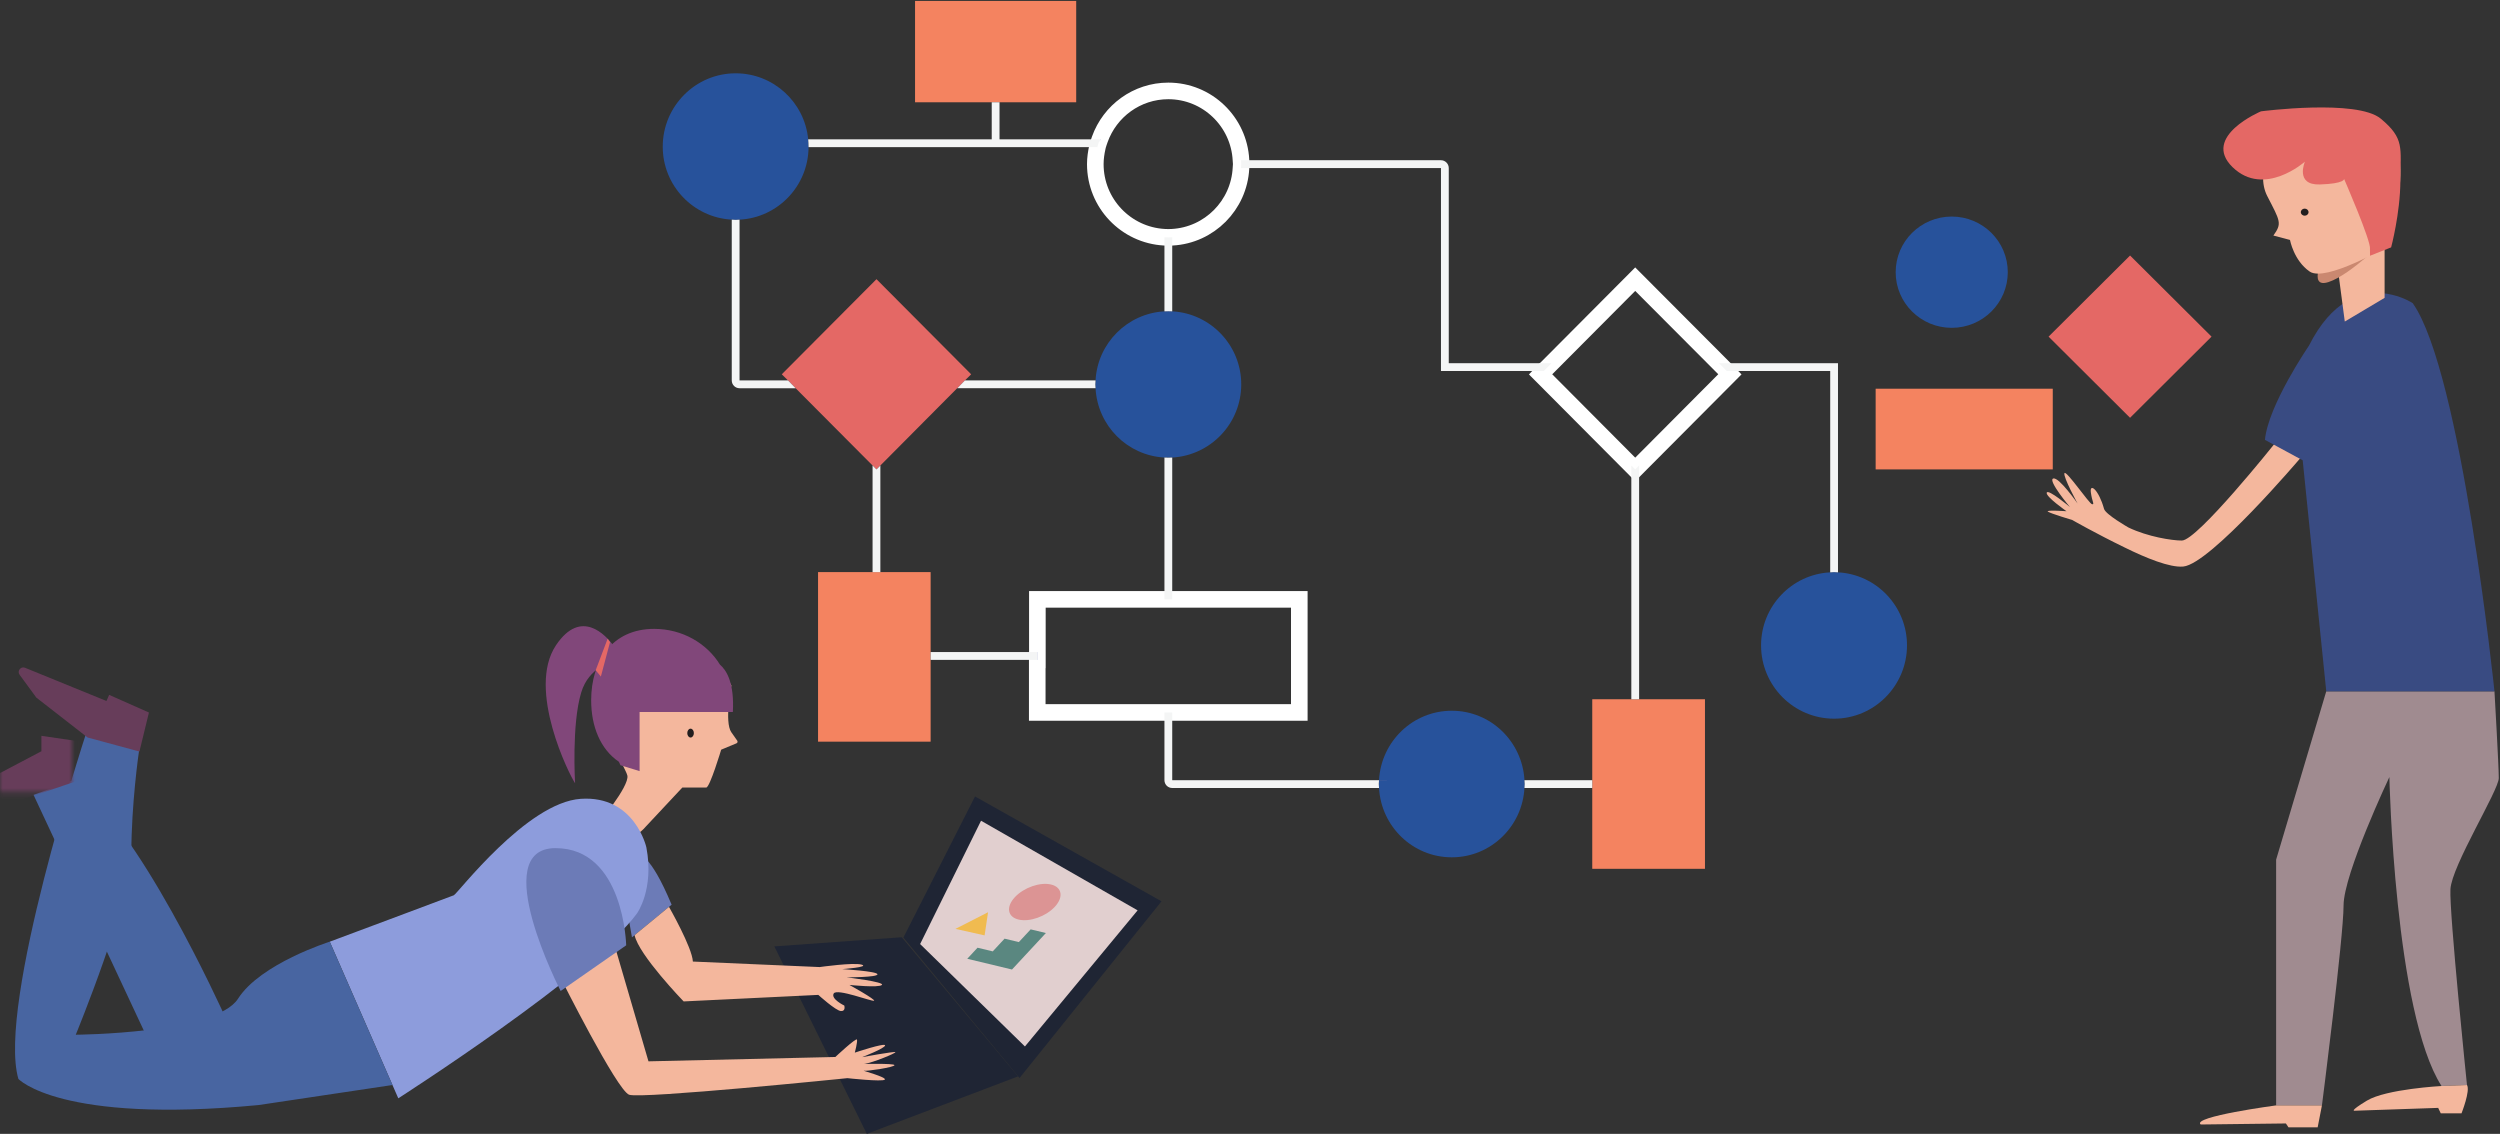 <?xml version="1.0" encoding="UTF-8"?>
<svg width="452px" height="205px" viewBox="0 0 452 205" version="1.1" xmlns="http://www.w3.org/2000/svg" xmlns:xlink="http://www.w3.org/1999/xlink">
    <rect x="0" y="0" width="452" height="205" fill="#333333" stroke="none"/>
    <!-- Generator: Sketch 48.2 (47327) - http://www.bohemiancoding.com/sketch -->
    <title>illustration_2</title>
    <desc>Created with Sketch.</desc>
    <defs>
        <polygon id="path-1" points="0 9.879 13.03 9.879 13.03 30.234 0 30.234"></polygon>
    </defs>
    <g id="UX-University" stroke="none" stroke-width="1" fill="none" fill-rule="evenodd" transform="translate(-264, -1314)">
        <g id="illustration_2" transform="translate(264, 1314)">
            <path d="M224.371,30.385 C224.02,37.126 218.651,42.52 211.94,42.895 C211.697,42.895 211.477,42.917 211.235,42.917 C210.992,42.917 210.751,42.895 210.531,42.895 C203.576,42.52 198.031,36.75 198.031,29.677 C198.031,28.617 198.186,27.599 198.406,26.605 C198.45,26.361 198.538,26.119 198.603,25.898 C198.669,25.655 198.758,25.434 198.846,25.19 C200.672,20.085 205.535,16.437 211.235,16.437 C218.255,16.437 224.02,21.985 224.371,28.969 C224.394,29.213 224.416,29.434 224.416,29.677 C224.416,29.921 224.394,30.142 224.371,30.385 Z" id="Fill-1" stroke="#FFFFFF" stroke-width="3"></path>
            <path d="M224.416,69.485 C224.416,76.58 218.871,82.328 211.94,82.725 L211.94,82.703 C211.697,82.725 211.477,82.748 211.235,82.748 C210.992,82.748 210.751,82.725 210.531,82.703 L210.531,82.725 C203.819,82.349 198.45,76.978 198.076,70.214 L198.076,70.193 C198.053,69.95 198.031,69.751 198.031,69.508 C198.031,69.264 198.053,69.021 198.076,68.8 L198.076,68.777 C198.428,62.059 203.819,56.665 210.531,56.29 C210.772,56.268 210.992,56.268 211.235,56.268 C211.477,56.268 211.697,56.268 211.94,56.29 C218.871,56.665 224.416,62.434 224.416,69.485" id="Fill-3" fill="#27529B"></path>
            <polygon id="Fill-5" fill="#636FB4" points="249.326 141.069 250.734 141.069 250.734 141.034 249.326 141.034"></polygon>
            <path d="M331.604,129.938 C324.321,129.938 318.401,123.992 318.401,116.676 C318.401,109.624 323.946,103.833 330.901,103.481 C331.121,103.458 331.362,103.436 331.604,103.436 C331.825,103.436 332.067,103.458 332.309,103.481 C339.241,103.833 344.786,109.624 344.786,116.676 C344.786,123.992 338.866,129.938 331.604,129.938 Z" id="Fill-7" fill="#27529B"></path>
            <polygon id="Fill-8" fill="#E46865" points="158.466 50.476 141.345 67.673 142.468 68.778 142.468 68.8 142.489 68.8 143.854 70.193 158.466 84.87 159.169 84.161 173.033 70.215 173.056 70.215 173.076 70.193 174.442 68.8 174.464 68.8 174.464 68.778 175.585 67.673"></polygon>
            <polygon id="Fill-10" stroke="#FFFFFF" stroke-width="3" points="312.768 67.673 295.647 84.87 294.944 84.162 278.528 67.673 279.099 67.075 279.121 67.075 280.53 65.661 295.647 50.476 310.787 65.661 312.195 67.075"></polygon>
            <polygon id="Fill-11" fill="#F48360" points="147.903 134.093 168.258 134.093 168.258 103.435 147.903 103.435"></polygon>
            <polygon id="Fill-12" fill="#F48360" points="287.88 157.081 308.257 157.081 308.257 126.423 287.88 126.423"></polygon>
            <polygon id="Fill-13" fill="#F48360" points="165.442 18.492 194.577 18.492 194.577 0.169 165.442 0.169"></polygon>
            <polygon id="Fill-14" stroke="#FFFFFF" stroke-width="3" points="234.913 108.365 234.913 128.811 187.535 128.811 187.535 119.306 187.557 119.306 187.557 108.365"></polygon>
            <path d="M146.186,26.605 C146.142,33.634 140.619,39.359 133.71,39.712 C133.468,39.734 133.247,39.756 133.005,39.756 C132.763,39.756 132.543,39.734 132.302,39.712 C125.347,39.337 119.824,33.568 119.824,26.516 C119.824,19.2 125.744,13.254 133.005,13.254 C139.849,13.254 145.482,18.492 146.121,25.19 C146.164,25.632 146.186,26.052 146.186,26.516 L146.186,26.605 Z" id="Fill-15" fill="#27529B"></path>
            <path d="M198.98,25.19 C198.843,25.434 198.707,25.655 198.603,25.898 C198.707,25.655 198.843,25.434 198.945,25.19 L198.98,25.19 Z" id="Fill-16" fill="#636FB4"></path>
            <polygon id="Fill-17" fill="#636FB4" points="143.854 70.193 142.468 68.8 142.49 68.8"></polygon>
            <polygon id="Fill-18" fill="#636FB4" points="187.534 119.306 187.568 119.306 187.568 117.891 187.534 117.891"></polygon>
            <polygon id="Fill-19" fill="#636FB4" points="174.464 68.8 173.078 70.192 174.441 68.8"></polygon>
            <path d="M275.622,142.449 C275.249,149.454 269.506,155.003 262.485,155.003 C255.444,155.003 249.722,149.454 249.326,142.47 C249.304,142.228 249.282,141.985 249.282,141.741 C249.282,141.52 249.304,141.299 249.326,141.055 L250.734,141.055 L249.326,141.033 C249.722,134.049 255.444,128.501 262.485,128.501 C269.506,128.501 275.226,134.049 275.622,141.033 C275.644,141.299 275.667,141.52 275.667,141.741 C275.667,141.985 275.644,142.228 275.622,142.449 Z" id="Fill-20" fill="#27529B"></path>
            <polygon id="Fill-21" fill="#636FB4" points="249.326 141.069 250.734 141.069 250.734 141.034 249.326 141.034"></polygon>
            <path d="M211.939,56.314 C211.696,56.28 211.476,56.28 211.234,56.28 C210.993,56.28 210.773,56.28 210.531,56.314 C210.751,56.28 210.993,56.245 211.234,56.245 C211.476,56.245 211.696,56.28 211.939,56.314" id="Fill-22" fill="#636FB4"></path>
            <path d="M143.854,70.193 L133.709,70.193 C132.939,70.193 132.301,69.574 132.301,68.778 L132.301,39.713 C132.543,39.733 132.763,39.756 133.006,39.756 C133.247,39.756 133.467,39.733 133.709,39.713 L133.709,68.778 L142.468,68.778 L142.468,68.8 L142.49,68.8 L143.854,70.193 Z" id="Fill-23" fill="#F4F5F5"></path>
            <polygon id="Fill-24" fill="#F4F5F5" points="168.257 119.306 187.556 119.306 187.556 117.891 168.257 117.891"></polygon>
            <polygon id="Fill-25" fill="#F4F5F5" points="159.17 84.162 159.17 103.436 157.761 103.436 157.761 84.162 158.466 84.87"></polygon>
            <path d="M198.075,68.8 C198.053,69.021 198.031,69.265 198.031,69.508 C198.031,69.75 198.053,69.95 198.075,70.192 L173.078,70.192 L174.441,68.8 L174.464,68.8 L174.464,68.778 L198.075,68.778 L198.075,68.8 Z" id="Fill-26" fill="#F4F5F5"></path>
            <path d="M280.508,65.661 L279.122,67.076 L260.528,67.076 L260.528,30.385 L224.372,30.385 C224.393,30.142 224.416,29.921 224.416,29.677 C224.416,29.434 224.393,29.213 224.372,28.969 L260.528,28.969 C261.296,28.969 261.936,29.611 261.936,30.385 L261.936,65.661 L280.508,65.661 Z" id="Fill-27" fill="#F4F5F5"></path>
            <path d="M249.282,141.741 C249.282,141.985 249.304,142.228 249.327,142.449 L249.327,142.47 L211.939,142.47 C211.146,142.47 210.53,141.829 210.53,141.055 L210.53,128.81 L211.939,128.81 L211.939,141.055 L249.327,141.055 C249.304,141.299 249.282,141.52 249.282,141.741" id="Fill-28" fill="#F4F5F5"></path>
            <polygon id="Fill-29" fill="#F4F5F5" points="296.352 84.162 296.352 126.424 294.944 126.424 294.944 84.162 295.647 84.87"></polygon>
            <path d="M287.88,141.056 L287.88,142.47 L275.623,142.47 L275.623,142.448 C275.644,142.227 275.666,141.983 275.666,141.742 C275.666,141.52 275.644,141.299 275.623,141.056 L287.88,141.056 Z" id="Fill-30" fill="#F4F5F5"></path>
            <path d="M211.939,42.895 L211.939,56.29 C211.696,56.268 211.476,56.268 211.234,56.268 C210.993,56.268 210.773,56.268 210.531,56.29 L210.531,42.895 C210.751,42.895 210.993,42.918 211.234,42.918 C211.476,42.918 211.696,42.895 211.939,42.895" id="Fill-31" fill="#F4F5F5"></path>
            <path d="M211.939,82.725 L211.939,108.366 L210.531,108.366 L210.531,82.725 C210.773,82.725 210.993,82.748 211.234,82.748 C211.476,82.748 211.696,82.725 211.939,82.725" id="Fill-32" fill="#F4F5F5"></path>
            <path d="M332.309,65.661 L332.309,103.48 C332.066,103.458 331.824,103.437 331.604,103.437 C331.363,103.437 331.121,103.458 330.901,103.48 L330.901,67.076 L312.196,67.076 L310.788,65.661 L332.309,65.661 Z" id="Fill-33" fill="#F4F5F5"></path>
            <path d="M198.846,25.19 C198.758,25.434 198.67,25.655 198.603,25.898 C198.538,26.118 198.45,26.361 198.405,26.605 L146.187,26.605 L146.187,26.517 C146.187,26.052 146.165,25.632 146.12,25.19 L179.304,25.19 L179.304,18.493 L180.714,18.493 L180.714,25.19 L198.846,25.19 Z" id="Fill-34" fill="#F4F5F5"></path>
            <g id="guy" transform="translate(370, 19)">
                <path d="M50.588,105.993 L41.524,136.424 L41.524,180.854 L49.806,180.854 C49.806,180.854 53.716,150.435 53.716,144.72 C53.716,139.006 61.998,121.492 61.998,121.492 C61.998,121.492 62.918,164.078 71.429,177.35 L76.03,177.166 C76.03,177.166 72.808,146.011 73.039,141.771 C73.269,137.531 81.78,123.889 81.78,121.676 C81.78,119.464 80.999,105.993 80.999,105.993 L50.588,105.993" id="Fill-38" fill="#A08B90"></path>
                <path d="M41.524,180.854 C41.524,180.854 26.186,182.9 27.886,184.308 L43.291,184.121 L43.76,184.825 L49.032,184.825 L49.805,180.854 L41.524,180.854 Z" id="Fill-41" fill="#F4B79D"></path>
                <path d="M71.429,177.351 C71.429,177.351 61.418,177.889 57.942,179.991 C54.641,181.988 55.71,181.82 55.71,181.82 L70.822,181.305 L71.291,182.29 L75.041,182.29 C75.041,182.29 76.667,178.193 76.03,177.167 L71.429,177.351 Z" id="Fill-44" fill="#F4B79D"></path>
                <path d="M41.286,61.172 C41.286,61.172 27.279,78.731 24.477,78.731 C22.705,78.731 18.33,78.057 14.819,76.369 C14.819,76.369 10.691,74.022 10.411,73.006 C9.457,69.545 7.785,68.231 8.025,70.022 C8.263,71.812 8.74,72.171 8.263,72.171 C7.785,72.171 3.488,65.846 3.249,66.561 C3.011,67.278 5.637,72.051 5.637,72.051 C5.637,72.051 2.252,67.172 1.22,67.516 C0.188,67.86 4.248,72.675 4.248,72.675 C4.248,72.675 0.327,69.374 0.052,70.062 C-0.223,70.75 3.629,73.431 3.629,73.431 C3.629,73.431 -0.223,73.156 0.257,73.5 C0.738,73.844 4.661,75.014 4.661,75.014 C4.661,75.014 8.856,77.42 14.204,80.017 C17.992,81.884 22.317,83.66 24.736,83.43 C29.669,82.963 45.9,63.826 45.9,63.826 L41.286,61.172 Z" id="Fill-46" fill="#F4B79D"></path>
                <path d="M47.462,43.492 C47.462,43.492 40.073,54.279 39.503,60.531 L46.326,64.223 L50.588,105.993 L81,105.993 C81,105.993 75.03,48.311 66.22,35.809 C66.22,35.809 60.302,31.852 54.145,35.559 C51.854,36.94 49.528,39.385 47.462,43.492" id="Fill-48" fill="#394B82"></path>
                <polygon id="Fill-50" fill="#F4B79D" points="52.233 26.216 61.136 24.928 61.136 34.851 53.938 39.136"></polygon>
                <path d="M61.642,23.98 C61.642,23.98 55.053,30.669 51.008,31.993 C46.965,33.319 50.357,26.761 50.357,26.761 L61.642,23.98 Z" id="Fill-53" fill="#CA8870"></path>
                <path d="M41.502,5.844 C41.502,5.844 37.553,11.864 39.923,16.458 C42.291,21.053 42.607,21.371 41.028,23.588 L44.029,24.38 C44.029,24.38 44.712,28.112 47.586,30.094 C50.459,32.076 61.571,25.589 61.571,25.589 C61.571,25.589 69.678,1.985 56.206,1.985 C42.736,1.985 41.502,5.844 41.502,5.844" id="Fill-56" fill="#F4B79D"></path>
                <path d="M38.791,1.129 C38.791,1.129 27.944,5.679 33.651,11.224 C39.357,16.768 46.727,10.229 46.727,10.229 C46.727,10.229 44.884,14.494 49.419,14.351 C53.954,14.209 53.813,13.356 53.813,13.356 C53.813,13.356 58.734,24.65 58.49,26.008 L58.499,27.24 L62.317,25.725 C62.317,25.725 63.963,19.611 63.99,13.641 C64.017,7.669 64.76,6.061 60.456,2.464 C56.154,-1.134 38.791,1.129 38.791,1.129" id="Fill-58" fill="#E46865"></path>
                <path d="M46.688,20 C46.301,20 45.989,19.713 45.989,19.359 C45.989,19.004 46.301,18.718 46.688,18.718 C47.072,18.718 47.384,19.004 47.384,19.359 C47.384,19.713 47.072,20 46.688,20 Z" id="Fill-87" fill="#221E1F"></path>
            </g>
            <path d="M363.006,49.213 C363.006,54.767 358.469,59.271 352.871,59.271 C347.274,59.271 342.737,54.767 342.737,49.213 C342.737,43.658 347.274,39.154 352.871,39.154 C358.469,39.154 363.006,43.658 363.006,49.213" id="Fill-36" fill="#27529B"></path>
            <polygon id="Fill-64" fill="#F48360" points="339.117 84.869 371.139 84.869 371.139 70.28 339.117 70.28"></polygon>
            <polygon id="Fill-66" fill="#E46865" points="385.115 75.537 370.383 60.866 385.115 46.195 399.847 60.866"></polygon>
            <g id="laptop" transform="translate(140, 144)">
                <polygon id="Fill-68" fill="#1F2534" points="36.283 0 23.333 25.512 44.333 50.906 70 18.956"></polygon>
                <polygon id="Fill-69" fill="#1F2534" points="23.03 25.453 0 27.107 16.718 61 44.074 50.608"></polygon>
                <polygon id="Fill-70" fill="#E1CFCF" points="37.372 4.388 26.358 26.683 45.308 45.201 65.679 20.592"></polygon>
                <path d="M50.704,19.957 C49.079,21.707 46.145,22.736 44.149,22.256 C42.153,21.776 41.852,19.97 43.477,18.22 C45.102,16.471 48.037,15.442 50.033,15.92 C52.029,16.4 52.329,18.207 50.704,19.957" id="Fill-101" fill="#DC9494"></path>
                <polygon id="Fill-103" fill="#F0BB50" points="32.742 23.943 38.642 20.933 38.018 25.118"></polygon>
                <polygon id="Fill-99" fill="#5A8780" points="49.097 24.691 42.968 31.29 34.881 29.346 36.737 27.348 39.49 28.01 41.626 25.709 44.208 26.329 46.344 24.03"></polygon>
            </g>
            <g id="girl" transform="translate(0, 113)">
                <path d="M40.609,70.656 C40.609,70.656 24.401,34.623 12.889,28.19 L6.064,30.713 L26.505,74.405 L40.609,70.656 Z" id="Fill-71" fill="#4865A1"></path>
                <path d="M121.43,50.57 L114.259,56.47 L113.742,53.52 L115.532,41.681 C115.532,41.681 117.391,40.923 121.43,50.57" id="Fill-73" fill="#6C7BB7"></path>
                <path d="M110.999,57.519 L117.243,78.89 L151.03,78.102 C151.03,78.102 154.811,74.563 154.942,74.956 C155.071,75.349 154.551,77.316 154.551,77.316 C154.551,77.316 160.027,75.481 160.027,76.005 C160.027,76.53 155.871,78.132 155.871,78.132 C155.871,78.132 161.67,77.062 161.884,77.223 C162.096,77.383 157.627,79.202 156.404,79.308 C155.18,79.416 161.67,79.202 161.725,79.576 C161.777,79.951 156.723,80.701 156.19,80.593 C155.659,80.486 160.394,81.771 159.968,82.197 C159.542,82.626 153.211,81.931 153.211,81.931 C153.211,81.931 115.933,85.728 113.741,84.926 C111.549,84.124 101.365,63.806 101.365,63.806 L110.999,57.519 Z" id="Fill-75" fill="#F4B79D"></path>
                <path d="M120.952,50.964 C120.952,50.964 125.148,58.303 125.272,60.85 L148.199,61.845 C148.199,61.845 154.317,60.974 155.799,61.41 C157.283,61.845 152.277,62.217 152.277,62.217 C152.277,62.217 158.58,62.591 158.643,63.149 C158.705,63.709 153.081,63.709 153.081,63.709 C153.081,63.709 160.002,64.516 159.447,65.076 C158.89,65.634 153.575,65.076 153.575,65.076 C153.575,65.076 158.395,67.747 158.025,67.934 C157.653,68.12 151.289,65.634 150.732,66.629 C150.176,67.623 152.648,68.804 152.648,68.804 C152.648,68.804 152.958,69.859 152.031,69.798 C151.102,69.736 147.951,66.877 147.951,66.877 L123.603,68.058 C123.603,68.058 115.455,59.633 114.736,56.076 L120.952,50.964 Z" id="Fill-77" fill="#F4B79D"></path>
                <path d="M132.226,10.918 C132.226,10.918 130.929,17.545 132.226,19.392 L133.292,20.911 C133.41,21.079 133.343,21.313 133.155,21.392 L130.39,22.542 C130.39,22.542 128.336,29.386 127.689,29.386 L123.367,29.386 L116.76,36.447 C116.76,36.447 114.6,39.163 112.115,38.403 C109.63,37.642 107.902,36.229 107.902,36.229 C107.902,36.229 113.859,29.169 113.427,27.214 C112.995,25.258 105.324,15.481 117.1,9.832 C128.877,4.183 132.226,10.918 132.226,10.918" id="Fill-79" fill="#F4B79D"></path>
                <path d="M116.866,40.213 C116.866,40.213 114.78,30.772 105.001,31.428 C95.221,32.084 82.703,48.604 82.05,48.865 C81.399,49.129 59.623,57.257 59.623,57.257 L72.01,85.575 C72.01,85.575 107.217,63.025 115.172,52.143 C115.172,52.143 118.301,47.816 116.866,40.213" id="Fill-81" fill="#8D9CDC"></path>
                <path d="M113.215,57.912 C113.215,57.912 112.824,40.343 100.437,40.343 C88.049,40.343 101.366,66.17 101.366,66.17 L113.215,57.912 Z" id="Fill-83" fill="#6C7BB7"></path>
                <path d="M112.981,26.547 L117.586,26.547" id="Fill-85" fill="#B165A8"></path>
                <path d="M124.856,20.346 C124.525,20.346 124.259,19.988 124.259,19.544 C124.259,19.101 124.525,18.742 124.856,18.742 C125.184,18.742 125.451,19.101 125.451,19.544 C125.451,19.988 125.184,20.346 124.856,20.346 Z" id="Fill-87" fill="#221E1F"></path>
                <path d="M59.623,57.257 C59.623,57.257 47.094,61.203 43.04,67.559 C38.987,73.916 13.698,74.078 13.698,74.078 C13.698,74.078 23.749,49.629 23.749,41.154 C23.749,32.678 25.046,23.061 25.209,22.409 C25.37,21.758 15.481,19.868 15.481,19.868 C15.481,19.868 -0.567,68.699 3.324,82.065 C3.324,82.065 10.781,90.216 46.768,86.792 L70.959,83.17 L59.623,57.257 Z" id="Fill-89" fill="#4865A1"></path>
                <path d="M25.208,22.881 L26.928,15.823 L19.736,12.635 L19.248,13.739 L4.525,7.734 C3.751,7.42 3.052,8.323 3.547,8.998 L6.569,13.126 L15.835,20.34 L25.208,22.881 Z" id="Fill-91" fill="#673D5A"></path>
                <path d="M130.175,7.173 C127.799,3.307 123.364,0.701 118.274,0.701 C110.681,0.701 106.883,6.485 106.883,13.624 C106.883,18.348 108.558,22.467 111.884,24.721 L112.189,25.36 L115.638,26.419 L115.638,26.289 L115.638,15.727 L131.823,15.727 L132.501,15.727 C132.786,10.494 131.366,8.189 130.175,7.173" id="Fill-93" fill="#81477A"></path>
                <path d="M111.179,4.127 C111.179,4.127 111.062,3.941 110.847,3.649 C109.607,1.976 105.094,-3.155 100.526,3.655 C95.16,11.65 103.016,27.254 103.974,28.603 C103.974,28.603 103.336,17.972 105.075,12.228 C106.547,7.364 110.352,7.613 111.179,4.127" id="Fill-95" fill="#81477A"></path>
                <polygon id="Fill-97" fill="#E46865" points="107.702 8.177 109.858 2.484 110.293 3.098 108.637 9.324"></polygon>
                <mask id="mask-2" fill="white">
                    <use xlink:href="#path-1"></use>
                </mask>
                <g id="Clip-106"></g>
                <path d="M16.46,27.305 L16.46,21.349 L7.485,20.04 L7.485,22.825 L-10.829,32.473 C-10.829,32.473 -6.251,33.98 -4.366,33.98 C-2.48,33.98 16.46,27.305 16.46,27.305" id="Fill-1" fill="#673D5A" mask="url(#mask-2)"></path>
            </g>
        </g>
    </g>
</svg>